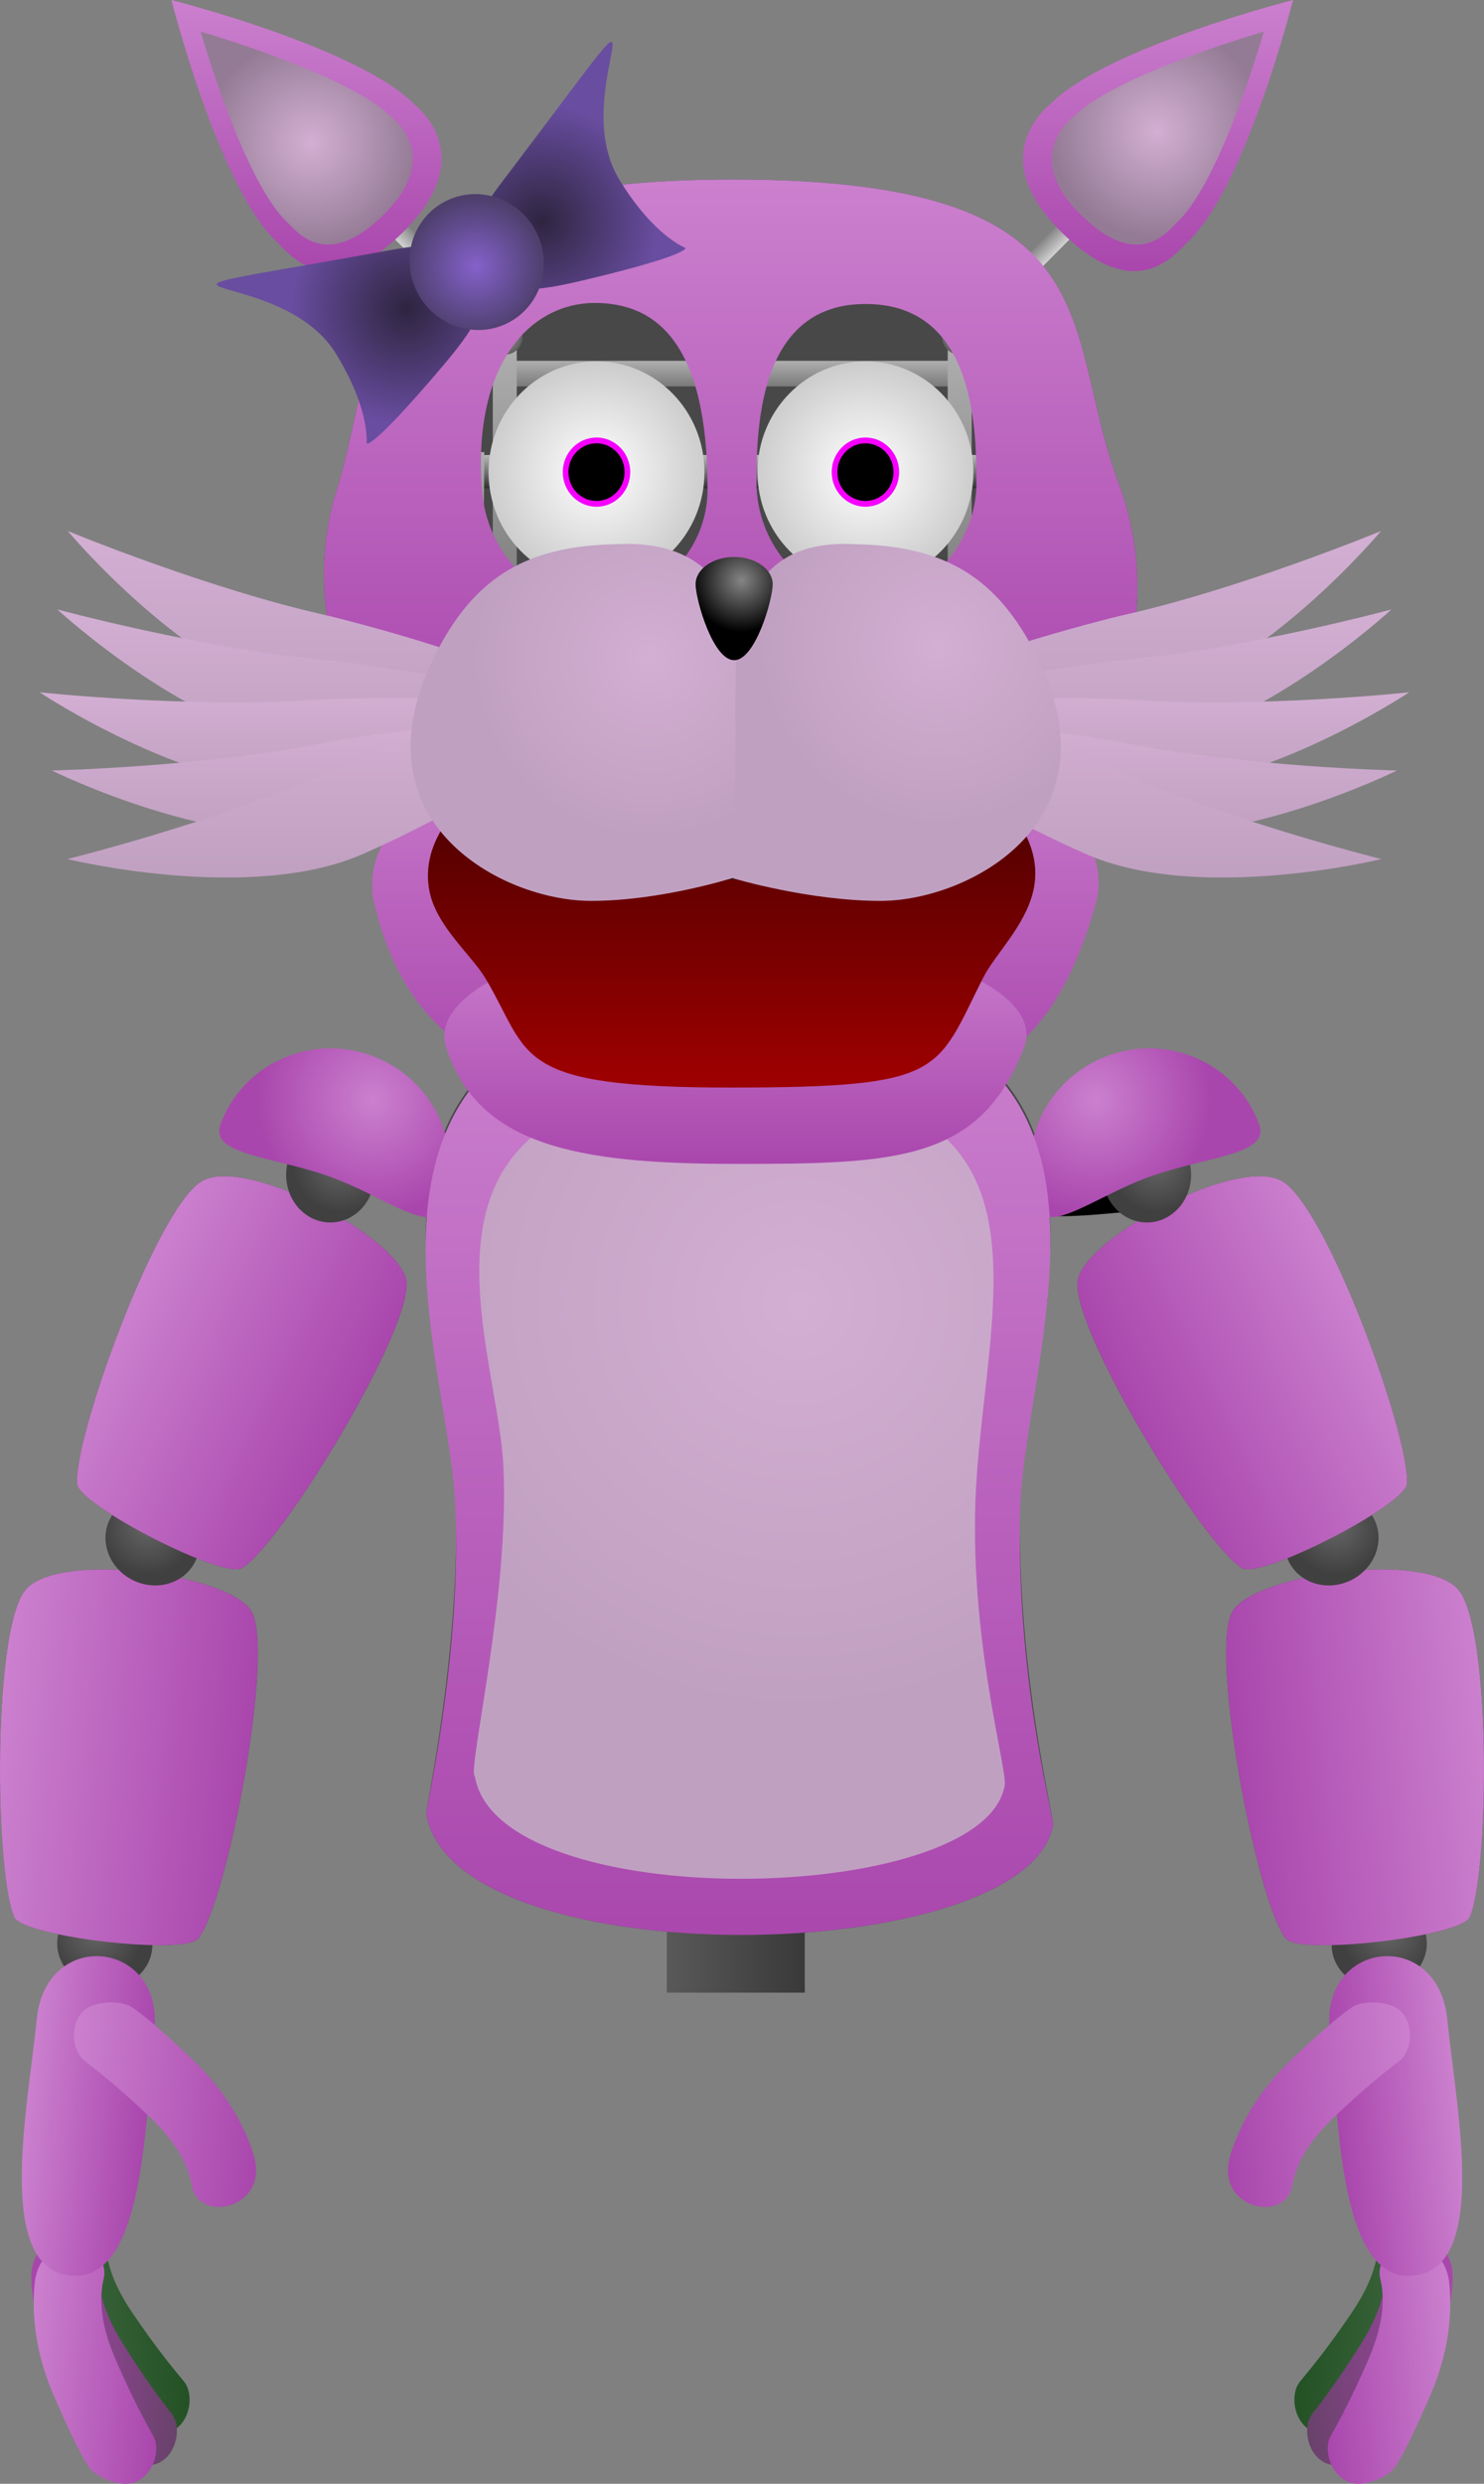 <svg version="1.1" xmlns="http://www.w3.org/2000/svg" xmlns:xlink="http://www.w3.org/1999/xlink" width="351.587" height="588.088" viewBox="0,0,351.587,588.088"><rect x="0" y="0" width="351.587" height="588.088" fill="#808080" stroke="none"/><defs><linearGradient x1="308.379" y1="350.642" x2="290.91" y2="352.419" gradientUnits="userSpaceOnUse" id="color-1"><stop offset="0" stop-color="#0f0f0f"/><stop offset="1" stop-color="#737373"/></linearGradient><linearGradient x1="288.474" y1="352.902" x2="271.111" y2="354.668" gradientUnits="userSpaceOnUse" id="color-2"><stop offset="0" stop-color="#0f0f0f"/><stop offset="1" stop-color="#737373"/></linearGradient><linearGradient x1="314.55" y1="405.974" x2="297.187" y2="407.74" gradientUnits="userSpaceOnUse" id="color-3"><stop offset="0" stop-color="#0f0f0f"/><stop offset="1" stop-color="#737373"/></linearGradient><linearGradient x1="294.735" y1="408.082" x2="277.266" y2="409.859" gradientUnits="userSpaceOnUse" id="color-4"><stop offset="0" stop-color="#0f0f0f"/><stop offset="1" stop-color="#737373"/></linearGradient><linearGradient x1="278.136" y1="381.374" x2="270.382" y2="382.162" gradientUnits="userSpaceOnUse" id="color-5"><stop offset="0" stop-color="#595959"/><stop offset="1" stop-color="#afafaf"/></linearGradient><linearGradient x1="314.679" y1="377.819" x2="306.925" y2="378.607" gradientUnits="userSpaceOnUse" id="color-6"><stop offset="0" stop-color="#afafaf"/><stop offset="1" stop-color="#595959"/></linearGradient><linearGradient x1="298.266" y1="379.473" x2="287.365" y2="380.581" gradientUnits="userSpaceOnUse" id="color-7"><stop offset="0" stop-color="#afafaf"/><stop offset="1" stop-color="#595959"/></linearGradient><radialGradient cx="299.817" cy="426.422" r="11.284" gradientUnits="userSpaceOnUse" id="color-8"><stop offset="0" stop-color="#656565"/><stop offset="1" stop-color="#404040"/></radialGradient><linearGradient x1="323.14" y1="381.694" x2="263.687" y2="387.739" gradientUnits="userSpaceOnUse" id="color-9"><stop offset="0" stop-color="#cb80ce"/><stop offset="1" stop-color="#a946ad"/></linearGradient><linearGradient x1="-14.998" y1="350.642" x2="2.471" y2="352.419" gradientUnits="userSpaceOnUse" id="color-10"><stop offset="0" stop-color="#0f0f0f"/><stop offset="1" stop-color="#737373"/></linearGradient><linearGradient x1="4.907" y1="352.902" x2="22.27" y2="354.668" gradientUnits="userSpaceOnUse" id="color-11"><stop offset="0" stop-color="#0f0f0f"/><stop offset="1" stop-color="#737373"/></linearGradient><linearGradient x1="-21.168" y1="405.974" x2="-3.806" y2="407.74" gradientUnits="userSpaceOnUse" id="color-12"><stop offset="0" stop-color="#0f0f0f"/><stop offset="1" stop-color="#737373"/></linearGradient><linearGradient x1="-1.354" y1="408.082" x2="16.115" y2="409.859" gradientUnits="userSpaceOnUse" id="color-13"><stop offset="0" stop-color="#0f0f0f"/><stop offset="1" stop-color="#737373"/></linearGradient><linearGradient x1="15.245" y1="381.374" x2="22.999" y2="382.162" gradientUnits="userSpaceOnUse" id="color-14"><stop offset="0" stop-color="#595959"/><stop offset="1" stop-color="#afafaf"/></linearGradient><linearGradient x1="-21.298" y1="377.819" x2="-13.544" y2="378.607" gradientUnits="userSpaceOnUse" id="color-15"><stop offset="0" stop-color="#afafaf"/><stop offset="1" stop-color="#595959"/></linearGradient><linearGradient x1="-4.885" y1="379.473" x2="6.016" y2="380.581" gradientUnits="userSpaceOnUse" id="color-16"><stop offset="0" stop-color="#afafaf"/><stop offset="1" stop-color="#595959"/></linearGradient><radialGradient cx="-6.436" cy="426.422" r="11.284" gradientUnits="userSpaceOnUse" id="color-17"><stop offset="0" stop-color="#656565"/><stop offset="1" stop-color="#404040"/></radialGradient><linearGradient x1="-29.759" y1="381.694" x2="29.695" y2="387.739" gradientUnits="userSpaceOnUse" id="color-18"><stop offset="0" stop-color="#cb80ce"/><stop offset="1" stop-color="#a946ad"/></linearGradient><linearGradient x1="268.944" y1="256.326" x2="253.202" y2="264.107" gradientUnits="userSpaceOnUse" id="color-19"><stop offset="0" stop-color="#0f0f0f"/><stop offset="1" stop-color="#737373"/></linearGradient><linearGradient x1="251.09" y1="265.413" x2="235.445" y2="273.146" gradientUnits="userSpaceOnUse" id="color-20"><stop offset="0" stop-color="#0f0f0f"/><stop offset="1" stop-color="#737373"/></linearGradient><linearGradient x1="294.097" y1="305.995" x2="278.451" y2="313.728" gradientUnits="userSpaceOnUse" id="color-21"><stop offset="0" stop-color="#0f0f0f"/><stop offset="1" stop-color="#737373"/></linearGradient><linearGradient x1="276.275" y1="314.907" x2="260.534" y2="322.688" gradientUnits="userSpaceOnUse" id="color-22"><stop offset="0" stop-color="#0f0f0f"/><stop offset="1" stop-color="#737373"/></linearGradient><linearGradient x1="251.376" y1="295.702" x2="244.388" y2="299.155" gradientUnits="userSpaceOnUse" id="color-23"><stop offset="0" stop-color="#595959"/><stop offset="1" stop-color="#afafaf"/></linearGradient><linearGradient x1="284.36" y1="279.577" x2="277.373" y2="283.03" gradientUnits="userSpaceOnUse" id="color-24"><stop offset="0" stop-color="#afafaf"/><stop offset="1" stop-color="#595959"/></linearGradient><linearGradient x1="269.565" y1="286.873" x2="259.743" y2="291.728" gradientUnits="userSpaceOnUse" id="color-25"><stop offset="0" stop-color="#afafaf"/><stop offset="1" stop-color="#595959"/></linearGradient><radialGradient cx="287.456" cy="330.307" r="11.284" gradientUnits="userSpaceOnUse" id="color-26"><stop offset="0" stop-color="#656565"/><stop offset="1" stop-color="#404040"/></radialGradient><linearGradient x1="293.642" y1="280.244" x2="240.069" y2="306.723" gradientUnits="userSpaceOnUse" id="color-27"><stop offset="0" stop-color="#cb80ce"/><stop offset="1" stop-color="#a946ad"/></linearGradient><linearGradient x1="24.437" y1="256.326" x2="40.179" y2="264.107" gradientUnits="userSpaceOnUse" id="color-28"><stop offset="0" stop-color="#0f0f0f"/><stop offset="1" stop-color="#737373"/></linearGradient><linearGradient x1="42.291" y1="265.413" x2="57.937" y2="273.146" gradientUnits="userSpaceOnUse" id="color-29"><stop offset="0" stop-color="#0f0f0f"/><stop offset="1" stop-color="#737373"/></linearGradient><linearGradient x1="-0.716" y1="305.995" x2="14.93" y2="313.728" gradientUnits="userSpaceOnUse" id="color-30"><stop offset="0" stop-color="#0f0f0f"/><stop offset="1" stop-color="#737373"/></linearGradient><linearGradient x1="17.106" y1="314.907" x2="32.847" y2="322.688" gradientUnits="userSpaceOnUse" id="color-31"><stop offset="0" stop-color="#0f0f0f"/><stop offset="1" stop-color="#737373"/></linearGradient><linearGradient x1="42.006" y1="295.702" x2="48.993" y2="299.155" gradientUnits="userSpaceOnUse" id="color-32"><stop offset="0" stop-color="#595959"/><stop offset="1" stop-color="#afafaf"/></linearGradient><linearGradient x1="9.021" y1="279.577" x2="16.008" y2="283.03" gradientUnits="userSpaceOnUse" id="color-33"><stop offset="0" stop-color="#afafaf"/><stop offset="1" stop-color="#595959"/></linearGradient><linearGradient x1="23.816" y1="286.873" x2="33.638" y2="291.728" gradientUnits="userSpaceOnUse" id="color-34"><stop offset="0" stop-color="#afafaf"/><stop offset="1" stop-color="#595959"/></linearGradient><radialGradient cx="5.925" cy="330.307" r="11.284" gradientUnits="userSpaceOnUse" id="color-35"><stop offset="0" stop-color="#656565"/><stop offset="1" stop-color="#404040"/></radialGradient><linearGradient x1="-0.261" y1="280.244" x2="53.312" y2="306.723" gradientUnits="userSpaceOnUse" id="color-36"><stop offset="0" stop-color="#cb80ce"/><stop offset="1" stop-color="#a946ad"/></linearGradient><linearGradient x1="311.775" y1="519.891" x2="279.246" y2="517.082" gradientUnits="userSpaceOnUse" id="color-37"><stop offset="0" stop-color="#446b45"/><stop offset="1" stop-color="#235124"/></linearGradient><linearGradient x1="316.718" y1="523.563" x2="278.808" y2="527.418" gradientUnits="userSpaceOnUse" id="color-38"><stop offset="0" stop-color="#a946ad"/><stop offset="1" stop-color="#68426a"/></linearGradient><linearGradient x1="316.041" y1="526.992" x2="283.559" y2="530.295" gradientUnits="userSpaceOnUse" id="color-39"><stop offset="0" stop-color="#cb80ce"/><stop offset="1" stop-color="#a946ad"/></linearGradient><linearGradient x1="316.319" y1="468.356" x2="287.781" y2="471.258" gradientUnits="userSpaceOnUse" id="color-40"><stop offset="0" stop-color="#cb80ce"/><stop offset="1" stop-color="#a946ad"/></linearGradient><linearGradient x1="306.451" y1="464.772" x2="260.421" y2="469.452" gradientUnits="userSpaceOnUse" id="color-41"><stop offset="0" stop-color="#cb80ce"/><stop offset="1" stop-color="#a946ad"/></linearGradient><linearGradient x1="-18.394" y1="519.891" x2="14.135" y2="517.082" gradientUnits="userSpaceOnUse" id="color-42"><stop offset="0" stop-color="#446b45"/><stop offset="1" stop-color="#235124"/></linearGradient><linearGradient x1="-23.337" y1="523.563" x2="14.573" y2="527.418" gradientUnits="userSpaceOnUse" id="color-43"><stop offset="0" stop-color="#a946ad"/><stop offset="1" stop-color="#68426a"/></linearGradient><linearGradient x1="-22.66" y1="526.992" x2="9.822" y2="530.295" gradientUnits="userSpaceOnUse" id="color-44"><stop offset="0" stop-color="#cb80ce"/><stop offset="1" stop-color="#a946ad"/></linearGradient><linearGradient x1="-22.938" y1="468.356" x2="5.6" y2="471.258" gradientUnits="userSpaceOnUse" id="color-45"><stop offset="0" stop-color="#cb80ce"/><stop offset="1" stop-color="#a946ad"/></linearGradient><linearGradient x1="-13.07" y1="464.772" x2="32.96" y2="469.452" gradientUnits="userSpaceOnUse" id="color-46"><stop offset="0" stop-color="#cb80ce"/><stop offset="1" stop-color="#a946ad"/></linearGradient><linearGradient x1="138.021" y1="182.272" x2="149.883" y2="182.272" gradientUnits="userSpaceOnUse" id="color-47"><stop offset="0" stop-color="#afafaf"/><stop offset="1" stop-color="#595959"/></linearGradient><linearGradient x1="146.962" y1="263.063" x2="146.962" y2="276.863" gradientUnits="userSpaceOnUse" id="color-48"><stop offset="0" stop-color="#afafaf"/><stop offset="1" stop-color="#595959"/></linearGradient><linearGradient x1="85.663" y1="258.206" x2="85.663" y2="281.781" gradientUnits="userSpaceOnUse" id="color-49"><stop offset="0" stop-color="#7c7c7c"/><stop offset="1" stop-color="#111111"/></linearGradient><linearGradient x1="107.853" y1="259.106" x2="107.853" y2="282.681" gradientUnits="userSpaceOnUse" id="color-50"><stop offset="0" stop-color="#7c7c7c"/><stop offset="1" stop-color="#111111"/></linearGradient><linearGradient x1="185.33" y1="258.458" x2="185.33" y2="282.034" gradientUnits="userSpaceOnUse" id="color-51"><stop offset="0" stop-color="#7c7c7c"/><stop offset="1" stop-color="#111111"/></linearGradient><linearGradient x1="207.52" y1="259.358" x2="207.52" y2="282.933" gradientUnits="userSpaceOnUse" id="color-52"><stop offset="0" stop-color="#7c7c7c"/><stop offset="1" stop-color="#111111"/></linearGradient><linearGradient x1="146.962" y1="299.333" x2="146.962" y2="313.133" gradientUnits="userSpaceOnUse" id="color-53"><stop offset="0" stop-color="#afafaf"/><stop offset="1" stop-color="#595959"/></linearGradient><linearGradient x1="91.144" y1="294.477" x2="91.144" y2="318.052" gradientUnits="userSpaceOnUse" id="color-54"><stop offset="0" stop-color="#7c7c7c"/><stop offset="1" stop-color="#111111"/></linearGradient><linearGradient x1="111.35" y1="295.377" x2="111.35" y2="318.952" gradientUnits="userSpaceOnUse" id="color-55"><stop offset="0" stop-color="#7c7c7c"/><stop offset="1" stop-color="#111111"/></linearGradient><linearGradient x1="181.9" y1="294.729" x2="181.9" y2="318.304" gradientUnits="userSpaceOnUse" id="color-56"><stop offset="0" stop-color="#7c7c7c"/><stop offset="1" stop-color="#111111"/></linearGradient><linearGradient x1="202.106" y1="295.629" x2="202.106" y2="319.204" gradientUnits="userSpaceOnUse" id="color-57"><stop offset="0" stop-color="#7c7c7c"/><stop offset="1" stop-color="#111111"/></linearGradient><linearGradient x1="146.962" y1="335.604" x2="146.962" y2="349.404" gradientUnits="userSpaceOnUse" id="color-58"><stop offset="0" stop-color="#afafaf"/><stop offset="1" stop-color="#595959"/></linearGradient><linearGradient x1="97.995" y1="330.748" x2="97.995" y2="354.323" gradientUnits="userSpaceOnUse" id="color-59"><stop offset="0" stop-color="#7c7c7c"/><stop offset="1" stop-color="#111111"/></linearGradient><linearGradient x1="115.721" y1="331.647" x2="115.721" y2="355.222" gradientUnits="userSpaceOnUse" id="color-60"><stop offset="0" stop-color="#7c7c7c"/><stop offset="1" stop-color="#111111"/></linearGradient><linearGradient x1="177.611" y1="331" x2="177.611" y2="354.575" gradientUnits="userSpaceOnUse" id="color-61"><stop offset="0" stop-color="#7c7c7c"/><stop offset="1" stop-color="#111111"/></linearGradient><linearGradient x1="195.337" y1="331.899" x2="195.337" y2="355.475" gradientUnits="userSpaceOnUse" id="color-62"><stop offset="0" stop-color="#7c7c7c"/><stop offset="1" stop-color="#111111"/></linearGradient><linearGradient x1="129.447" y1="320.239" x2="160.934" y2="320.239" gradientUnits="userSpaceOnUse" id="color-63"><stop offset="0" stop-color="#afafaf"/><stop offset="1" stop-color="#595959"/></linearGradient><linearGradient x1="145.888" y1="243.744" x2="145.888" y2="250.998" gradientUnits="userSpaceOnUse" id="color-64"><stop offset="0" stop-color="#afafaf"/><stop offset="1" stop-color="#595959"/></linearGradient><radialGradient cx="245.028" cy="244.55" r="11.284" gradientUnits="userSpaceOnUse" id="color-65"><stop offset="0" stop-color="#656565"/><stop offset="1" stop-color="#404040"/></radialGradient><linearGradient x1="144.976" y1="238.999" x2="144.976" y2="256.732" gradientUnits="userSpaceOnUse" id="color-66"><stop offset="0" stop-color="#595959"/><stop offset="1" stop-color="#393939"/></linearGradient><radialGradient cx="51.584" cy="244.55" r="11.284" gradientUnits="userSpaceOnUse" id="color-67"><stop offset="0" stop-color="#656565"/><stop offset="1" stop-color="#404040"/></radialGradient><linearGradient x1="128.874" y1="414.327" x2="161.563" y2="414.327" gradientUnits="userSpaceOnUse" id="color-68"><stop offset="0" stop-color="#595959"/><stop offset="1" stop-color="#393939"/></linearGradient><linearGradient x1="126.396" y1="403.18" x2="164.04" y2="403.18" gradientUnits="userSpaceOnUse" id="color-69"><stop offset="0" stop-color="#393939"/><stop offset="1" stop-color="#151515"/></linearGradient><linearGradient x1="126.396" y1="416.185" x2="164.04" y2="416.185" gradientUnits="userSpaceOnUse" id="color-70"><stop offset="0" stop-color="#393939"/><stop offset="1" stop-color="#151515"/></linearGradient><radialGradient cx="59.258" cy="229.225" r="27.339" gradientUnits="userSpaceOnUse" id="color-71"><stop offset="0" stop-color="#cb80ce"/><stop offset="1" stop-color="#a946ad"/></radialGradient><radialGradient cx="230.352" cy="229.225" r="27.339" gradientUnits="userSpaceOnUse" id="color-72"><stop offset="0" stop-color="#cb80ce"/><stop offset="1" stop-color="#a946ad"/></radialGradient><linearGradient x1="146.277" y1="203.793" x2="146.277" y2="432.632" gradientUnits="userSpaceOnUse" id="color-73"><stop offset="0" stop-color="#cb80ce"/><stop offset="1" stop-color="#a946ad"/></linearGradient><radialGradient cx="159.889" cy="277.253" r="96.696" gradientUnits="userSpaceOnUse" id="color-74"><stop offset="0" stop-color="#d3afd3"/><stop offset="1" stop-color="#c0a0c1"/></radialGradient><linearGradient x1="145.126" y1="136.348" x2="145.126" y2="229.407" gradientUnits="userSpaceOnUse" id="color-75"><stop offset="0" stop-color="#cb80ce"/><stop offset="1" stop-color="#a946ad"/></linearGradient><linearGradient x1="145.126" y1="189.28" x2="145.126" y2="244.378" gradientUnits="userSpaceOnUse" id="color-76"><stop offset="0" stop-color="#cb80ce"/><stop offset="1" stop-color="#a946ad"/></linearGradient><linearGradient x1="144.767" y1="136.59" x2="144.767" y2="223.1" gradientUnits="userSpaceOnUse" id="color-77"><stop offset="0" stop-color="#330000"/><stop offset="1" stop-color="#9c0000"/></linearGradient><linearGradient x1="144.469" y1="155.175" x2="144.469" y2="157.566" gradientUnits="userSpaceOnUse" id="color-78"><stop offset="0" stop-color="#898989"/><stop offset="1" stop-color="#2e2e2e"/></linearGradient><linearGradient x1="144.42" y1="163.169" x2="144.42" y2="179.716" gradientUnits="userSpaceOnUse" id="color-79"><stop offset="0" stop-color="#8a8a8a"/><stop offset="1" stop-color="#0f0f0f"/></linearGradient><linearGradient x1="144.42" y1="161.653" x2="144.42" y2="178.201" gradientUnits="userSpaceOnUse" id="color-80"><stop offset="0" stop-color="#898989"/><stop offset="1" stop-color="#2e2e2e"/></linearGradient><linearGradient x1="144.469" y1="54.242" x2="144.469" y2="60.294" gradientUnits="userSpaceOnUse" id="color-81"><stop offset="0" stop-color="#afafaf"/><stop offset="1" stop-color="#7a7a7a"/></linearGradient><linearGradient x1="90.49" y1="49.14" x2="90.49" y2="115.952" gradientUnits="userSpaceOnUse" id="color-82"><stop offset="0" stop-color="#afafaf"/><stop offset="1" stop-color="#7a7a7a"/></linearGradient><linearGradient x1="198.271" y1="49.14" x2="198.271" y2="115.952" gradientUnits="userSpaceOnUse" id="color-83"><stop offset="0" stop-color="#afafaf"/><stop offset="1" stop-color="#7a7a7a"/></linearGradient><linearGradient x1="144.694" y1="91.534" x2="144.694" y2="143.579" gradientUnits="userSpaceOnUse" id="color-84"><stop offset="0" stop-color="#424242"/><stop offset="1" stop-color="#000000"/></linearGradient><linearGradient x1="144.066" y1="76.538" x2="144.066" y2="84.408" gradientUnits="userSpaceOnUse" id="color-85"><stop offset="0" stop-color="#b8b8b8"/><stop offset="1" stop-color="#313131"/></linearGradient><radialGradient cx="112.22" cy="80.59" r="26.228" gradientUnits="userSpaceOnUse" id="color-86"><stop offset="0" stop-color="#ffffff"/><stop offset="1" stop-color="#cccccc"/></radialGradient><radialGradient cx="175.934" cy="80.59" r="26.228" gradientUnits="userSpaceOnUse" id="color-87"><stop offset="0" stop-color="#ffffff"/><stop offset="1" stop-color="#cccccc"/></radialGradient><linearGradient x1="144.189" y1="51.147" x2="143.837" y2="119.302" gradientUnits="userSpaceOnUse" id="color-88"><stop offset="0" stop-color="#9d9d9d"/><stop offset="1" stop-color="#6e6e6e"/></linearGradient><linearGradient x1="158.263" y1="116.96" x2="158.263" y2="159.056" gradientUnits="userSpaceOnUse" id="color-89"><stop offset="0" stop-color="#afafaf"/><stop offset="1" stop-color="#595959"/></linearGradient><linearGradient x1="130.809" y1="116.96" x2="130.809" y2="159.056" gradientUnits="userSpaceOnUse" id="color-90"><stop offset="0" stop-color="#afafaf"/><stop offset="1" stop-color="#595959"/></linearGradient><linearGradient x1="209.558" y1="76.601" x2="209.084" y2="121.646" gradientUnits="userSpaceOnUse" id="color-91"><stop offset="0" stop-color="#afafaf"/><stop offset="1" stop-color="#595959"/></linearGradient><linearGradient x1="69.635" y1="30.71" x2="72.782" y2="27.591" gradientUnits="userSpaceOnUse" id="color-92"><stop offset="0" stop-color="#d3d3d3"/><stop offset="1" stop-color="#868686"/></linearGradient><linearGradient x1="43.51" y1="-31.195" x2="43.51" y2="33.008" gradientUnits="userSpaceOnUse" id="color-93"><stop offset="0" stop-color="#cb80ce"/><stop offset="1" stop-color="#a946ad"/></linearGradient><radialGradient cx="44.555" cy="2.583" r="25.206" gradientUnits="userSpaceOnUse" id="color-94"><stop offset="0" stop-color="#d3afd3"/><stop offset="1" stop-color="#947b95"/></radialGradient><radialGradient cx="90.49" cy="48.572" r="4.204" gradientUnits="userSpaceOnUse" id="color-95"><stop offset="0" stop-color="#a9a9a9"/><stop offset="1" stop-color="#5d5d5d"/></radialGradient><linearGradient x1="219.126" y1="30.71" x2="215.979" y2="27.591" gradientUnits="userSpaceOnUse" id="color-96"><stop offset="0" stop-color="#d3d3d3"/><stop offset="1" stop-color="#868686"/></linearGradient><linearGradient x1="245.251" y1="-31.195" x2="245.251" y2="33.008" gradientUnits="userSpaceOnUse" id="color-97"><stop offset="0" stop-color="#cb80ce"/><stop offset="1" stop-color="#a946ad"/></linearGradient><radialGradient cx="245.056" cy="-0.091" r="25.206" gradientUnits="userSpaceOnUse" id="color-98"><stop offset="0" stop-color="#d3afd3"/><stop offset="1" stop-color="#947b95"/></radialGradient><radialGradient cx="198.271" cy="48.572" r="4.204" gradientUnits="userSpaceOnUse" id="color-99"><stop offset="0" stop-color="#a9a9a9"/><stop offset="1" stop-color="#5d5d5d"/></radialGradient><linearGradient x1="144.016" y1="11.307" x2="144.016" y2="148.573" gradientUnits="userSpaceOnUse" id="color-100"><stop offset="0" stop-color="#cb80ce"/><stop offset="1" stop-color="#a946ad"/></linearGradient><linearGradient x1="42.752" y1="94.527" x2="42.752" y2="140.212" gradientUnits="userSpaceOnUse" id="color-101"><stop offset="0" stop-color="#d3afd3"/><stop offset="1" stop-color="#c0a0c1"/></linearGradient><linearGradient x1="42.386" y1="113.1" x2="42.386" y2="147.103" gradientUnits="userSpaceOnUse" id="color-102"><stop offset="0" stop-color="#d3afd3"/><stop offset="1" stop-color="#c0a0c1"/></linearGradient><linearGradient x1="39.494" y1="132.726" x2="39.494" y2="155.609" gradientUnits="userSpaceOnUse" id="color-103"><stop offset="0" stop-color="#d3afd3"/><stop offset="1" stop-color="#c0a0c1"/></linearGradient><linearGradient x1="42.376" y1="139.983" x2="42.376" y2="166.355" gradientUnits="userSpaceOnUse" id="color-104"><stop offset="0" stop-color="#d3afd3"/><stop offset="1" stop-color="#c0a0c1"/></linearGradient><linearGradient x1="43.865" y1="136.881" x2="43.865" y2="176.581" gradientUnits="userSpaceOnUse" id="color-105"><stop offset="0" stop-color="#d3afd3"/><stop offset="1" stop-color="#c0a0c1"/></linearGradient><linearGradient x1="242.287" y1="94.527" x2="242.287" y2="140.212" gradientUnits="userSpaceOnUse" id="color-106"><stop offset="0" stop-color="#d3afd3"/><stop offset="1" stop-color="#c0a0c1"/></linearGradient><linearGradient x1="242.653" y1="113.1" x2="242.653" y2="147.103" gradientUnits="userSpaceOnUse" id="color-107"><stop offset="0" stop-color="#d3afd3"/><stop offset="1" stop-color="#c0a0c1"/></linearGradient><linearGradient x1="245.545" y1="132.726" x2="245.545" y2="155.609" gradientUnits="userSpaceOnUse" id="color-108"><stop offset="0" stop-color="#d3afd3"/><stop offset="1" stop-color="#c0a0c1"/></linearGradient><linearGradient x1="242.663" y1="139.983" x2="242.663" y2="166.355" gradientUnits="userSpaceOnUse" id="color-109"><stop offset="0" stop-color="#d3afd3"/><stop offset="1" stop-color="#c0a0c1"/></linearGradient><linearGradient x1="241.174" y1="136.881" x2="241.174" y2="176.581" gradientUnits="userSpaceOnUse" id="color-110"><stop offset="0" stop-color="#d3afd3"/><stop offset="1" stop-color="#c0a0c1"/></linearGradient><radialGradient cx="125.004" cy="124.74" r="42.259" gradientUnits="userSpaceOnUse" id="color-111"><stop offset="0" stop-color="#d3afd3"/><stop offset="1" stop-color="#c0a0c1"/></radialGradient><radialGradient cx="193.174" cy="121.621" r="42.259" gradientUnits="userSpaceOnUse" id="color-112"><stop offset="0" stop-color="#d3afd3"/><stop offset="1" stop-color="#c0a0c1"/></radialGradient><radialGradient cx="146.578" cy="106.241" r="12.219" gradientUnits="userSpaceOnUse" id="color-113"><stop offset="0" stop-color="#858585"/><stop offset="1" stop-color="#000000"/></radialGradient><radialGradient cx="67.314" cy="41.871" r="27.449" gradientUnits="userSpaceOnUse" id="color-114"><stop offset="0" stop-color="#2e2540"/><stop offset="1" stop-color="#694da0"/></radialGradient><radialGradient cx="99.291" cy="21.154" r="27.449" gradientUnits="userSpaceOnUse" id="color-115"><stop offset="0" stop-color="#2e2540"/><stop offset="1" stop-color="#694da0"/></radialGradient><radialGradient cx="83.551" cy="31.918" r="16.193" gradientUnits="userSpaceOnUse" id="color-116"><stop offset="0" stop-color="#8461ca"/><stop offset="1" stop-color="#4e3f6d"/></radialGradient></defs><g transform="translate(29.103,31.195)"><g data-paper-data="{&quot;isPaintingLayer&quot;:true}" fill-rule="nonzero" stroke-linecap="butt" stroke-linejoin="miter" stroke-miterlimit="10" stroke-dasharray="" stroke-dashoffset="0" style="mix-blend-mode: normal"><path d="M220.362,401.068c-6.647,33.871 -141.963,36.064 -148.492,-2.839c-0.586,1.076 8.742,-40.628 6.823,-76.852c-1.919,-36.223 -35.208,-115.141 62.796,-116.67c110.597,-3.229 71.855,79.099 71.055,119.462c-0.832,41.934 8.729,77.268 7.819,76.898z" data-paper-data="{&quot;index&quot;:null}" fill="#484848" stroke="#000000" stroke-width="0"/><g data-paper-data="{&quot;index&quot;:null}" stroke="none"><path d="M316.326,345.105c8.02,9.042 7.389,67.619 2.763,77.653c-2.112,4.581 -40.399,9.116 -43.604,5.008c-6.972,-8.934 -18.371,-69.025 -12.412,-77.724c5.959,-8.699 45.232,-13.98 53.253,-4.938z" fill="#484848" stroke-width="0"/><g><g><path d="M292.131,337.899c2.587,0.742 1.845,3.328 1.845,3.328l-0.638,1.949c-0.14,3.436 -0.345,6.768 -0.563,10.117c2.528,1.904 5.549,3.754 7.506,6.606c2.678,3.904 2.149,11.906 1.853,16.347c-0.705,2.24 -1.53,4.094 -2.553,5.763c4.004,7.12 7.337,14.71 5.464,23.091c-0.743,3.321 -2.344,5.789 -4.109,8.235c0.707,3.488 -0.153,7.519 -0.368,10.878c0,0 -0.172,2.686 -2.857,2.514c-2.686,-0.172 -2.514,-2.857 -2.514,-2.857c0.083,-1.3 0.418,-3.076 0.615,-4.871c-0.49,0.041 -1.057,-0.078 -1.685,-0.483c-2.261,-1.46 -0.801,-3.72 -0.801,-3.72c0.497,-0.761 1.022,-1.479 1.551,-2.179c-3.873,-5.983 -13.004,-10.141 -11.721,-18.778c0.821,-5.525 5.915,-8.58 9.771,-12.522c-1.019,-1.701 -2.013,-3.375 -2.883,-5.028c-2.714,-5.162 -2.434,-11.833 -3,-17.537c0.046,-0.725 0.093,-1.445 0.139,-2.163c-0.759,-0.557 -1.454,-1.158 -2.041,-1.842c-3.427,-3.995 -2.725,-10.389 -0.763,-14.678l0.61,-2.795c0,0 0.588,-2.626 3.214,-2.038c1.911,0.428 2.12,1.935 2.092,2.724c0.47,-0.209 1.073,-0.28 1.837,-0.061zM299.784,403.963c1.407,-6.262 -0.84,-12.005 -3.813,-17.427c-0.648,0.658 -1.349,1.319 -2.109,2c-1.864,1.67 -4.989,3.195 -5.372,6.002c-0.73,5.349 5.8,9.624 9.574,13.634c0.749,-1.257 1.362,-2.619 1.719,-4.209zM294.738,373.658c0.528,0.941 1.078,1.889 1.638,2.844c0.177,-0.399 0.333,-0.811 0.466,-1.239c0.169,-2.83 0.786,-10.099 -1.073,-12.43c-0.895,-1.121 -2.022,-2.026 -3.232,-2.842c0.303,4.431 0.109,9.938 2.201,13.666z" fill="#000000" stroke-width="0.5"/><path d="M290.586,349.239l1.077,-2.567l17.039,7.149l-1.077,2.567z" fill="url(#color-1)" stroke-width="0"/><path d="M273.058,360.261l-1.609,-2.271l15.078,-10.681l1.609,2.271z" data-paper-data="{&quot;index&quot;:null}" fill="url(#color-2)" stroke-width="0"/><path d="M312.603,400.381l1.609,2.271l-15.078,10.681l-1.609,-2.271z" data-paper-data="{&quot;index&quot;:null}" fill="url(#color-3)" stroke-width="0"/><path d="M295.059,411.261l-1.077,2.567l-17.039,-7.149l1.077,-2.567z" data-paper-data="{&quot;index&quot;:null}" fill="url(#color-4)" stroke-width="0"/><path d="M274.043,413.117l-6.807,-61.901l7.241,-0.796l6.807,61.901z" fill="url(#color-5)" stroke-width="0"/><path d="M310.585,409.561l-6.807,-61.901l7.241,-0.796l6.807,61.901z" fill="url(#color-6)" stroke-width="0"/><path d="M292.511,424.097l-9.57,-87.02l10.179,-1.119l9.57,87.02z" fill="url(#color-7)" stroke-width="0"/></g><path d="M308.882,427.931c0.585,5.757 -3.966,10.936 -10.166,11.566c-6.2,0.63 -11.701,-3.526 -12.286,-9.283c-0.585,-5.757 3.966,-10.936 10.166,-11.566c6.2,-0.63 11.701,3.526 12.286,9.283z" fill="url(#color-8)" stroke-width="0"/></g><path d="M316.326,345.105c8.02,9.042 7.389,67.619 2.763,77.653c-2.112,4.581 -40.399,9.116 -43.604,5.008c-6.972,-8.934 -18.371,-69.025 -12.412,-77.724c5.959,-8.699 45.232,-13.98 53.253,-4.938z" fill="url(#color-9)" stroke-width="0"/></g><g data-paper-data="{&quot;index&quot;:null}" stroke="none"><path d="M30.308,350.042c5.96,8.699 -5.44,68.79 -12.412,77.724c-3.205,4.108 -41.493,-0.428 -43.604,-5.008c-4.626,-10.034 -5.257,-68.611 2.763,-77.653c8.02,-9.042 47.293,-3.761 53.253,4.938z" fill="#484848" stroke-width="0"/><g><g><path d="M1.25,337.899c0.764,-0.219 1.367,-0.148 1.837,0.061c-0.028,-0.789 0.181,-2.296 2.092,-2.724c2.626,-0.588 3.214,2.038 3.214,2.038l0.61,2.795c1.962,4.289 2.664,10.684 -0.763,14.678c-0.587,0.684 -1.282,1.285 -2.041,1.842c0.047,0.717 0.093,1.438 0.139,2.163c-0.566,5.704 -0.286,12.375 -3,17.537c-0.869,1.653 -1.864,3.327 -2.883,5.028c3.856,3.942 8.95,6.997 9.771,12.522c1.283,8.637 -7.848,12.795 -11.721,18.778c0.529,0.7 1.054,1.417 1.551,2.179c0,0 1.46,2.261 -0.801,3.72c-0.628,0.406 -1.195,0.524 -1.685,0.483c0.197,1.796 0.532,3.571 0.615,4.871c0,0 0.172,2.686 -2.514,2.857c-2.686,0.172 -2.857,-2.514 -2.857,-2.514c-0.215,-3.359 -1.075,-7.39 -0.368,-10.878c-1.765,-2.446 -3.367,-4.913 -4.109,-8.235c-1.874,-8.381 1.46,-15.971 5.464,-23.091c-1.023,-1.67 -1.848,-3.523 -2.553,-5.763c-0.296,-4.441 -0.825,-12.444 1.853,-16.347c1.956,-2.852 4.978,-4.702 7.506,-6.606c-0.219,-3.349 -0.424,-6.681 -0.563,-10.117l-0.638,-1.949c0,0 -0.742,-2.587 1.845,-3.328zM-6.403,403.963c0.358,1.591 0.97,2.952 1.719,4.209c3.774,-4.01 10.304,-8.285 9.574,-13.634c-0.383,-2.807 -3.508,-4.333 -5.372,-6.002c-0.76,-0.681 -1.46,-1.342 -2.109,-2c-2.973,5.421 -5.22,11.165 -3.813,17.427zM-1.357,373.658c2.092,-3.729 1.897,-9.235 2.201,-13.666c-1.209,0.816 -2.337,1.721 -3.232,2.842c-1.86,2.331 -1.243,9.6 -1.073,12.43c0.133,0.427 0.289,0.84 0.466,1.239c0.56,-0.955 1.11,-1.903 1.638,-2.844z" fill="#000000" stroke-width="0.5"/><path d="M-14.245,356.388l-1.077,-2.567l17.039,-7.149l1.077,2.567z" fill="url(#color-10)" stroke-width="0"/><path d="M5.245,349.58l1.609,-2.271l15.078,10.681l-1.609,2.271z" data-paper-data="{&quot;index&quot;:null}" fill="url(#color-11)" stroke-width="0"/><path d="M-4.143,411.062l-1.609,2.271l-15.078,-10.681l1.609,-2.271z" data-paper-data="{&quot;index&quot;:null}" fill="url(#color-12)" stroke-width="0"/><path d="M15.362,404.113l1.077,2.567l-17.039,7.149l-1.077,-2.567z" data-paper-data="{&quot;index&quot;:null}" fill="url(#color-13)" stroke-width="0"/><path d="M12.098,412.32l6.807,-61.901l7.241,0.796l-6.807,61.901z" fill="url(#color-14)" stroke-width="0"/><path d="M-24.445,408.765l6.807,-61.901l7.241,0.796l-6.807,61.901z" fill="url(#color-15)" stroke-width="0"/><path d="M-9.309,422.978l9.57,-87.02l10.179,1.119l-9.57,87.02z" fill="url(#color-16)" stroke-width="0"/></g><path d="M-3.214,418.648c6.2,0.63 10.752,5.809 10.166,11.566c-0.585,5.757 -6.086,9.913 -12.286,9.283c-6.2,-0.63 -10.752,-5.809 -10.166,-11.566c0.585,-5.757 6.086,-9.913 12.286,-9.283z" fill="url(#color-17)" stroke-width="0"/></g><path d="M30.308,350.042c5.96,8.699 -5.44,68.79 -12.412,77.724c-3.205,4.108 -41.493,-0.428 -43.604,-5.008c-4.626,-10.034 -5.257,-68.611 2.763,-77.653c8.02,-9.042 47.293,-3.761 53.253,4.938z" fill="url(#color-18)" stroke-width="0"/></g><g data-paper-data="{&quot;index&quot;:null}" stroke="none"><path d="M274.449,248.357c10.678,5.661 30.597,60.752 29.777,71.77c-0.374,5.03 -34.65,22.684 -39.091,19.958c-9.658,-5.928 -41.376,-58.224 -38.84,-68.458c2.537,-10.235 37.474,-28.932 48.153,-23.27z" fill="#484848" stroke-width="0"/><g><g><path d="M249.263,250.079c2.683,-0.211 2.894,2.472 2.894,2.472l0.085,2.049c1.072,3.267 2.047,6.46 3.014,9.673c3.034,0.899 6.512,1.574 9.343,3.56c3.875,2.719 6.182,10.4 7.459,14.664c0.124,2.345 0.001,4.37 -0.373,6.292c6.243,5.268 12.023,11.21 13.203,19.717c0.467,3.371 -0.169,6.243 -0.966,9.152c1.884,3.019 2.489,7.097 3.464,10.318c0,0 0.78,2.576 -1.796,3.355c-2.576,0.78 -3.355,-1.796 -3.355,-1.796c-0.378,-1.247 -0.685,-3.027 -1.13,-4.778c-0.445,0.21 -1.017,0.297 -1.748,0.137c-2.629,-0.576 -2.053,-3.205 -2.053,-3.205c0.199,-0.887 0.439,-1.743 0.69,-2.584c-5.723,-4.248 -15.732,-4.946 -17.554,-13.485c-1.166,-5.463 2.536,-10.108 4.768,-15.15c-1.55,-1.237 -3.068,-2.456 -4.461,-3.701c-4.35,-3.885 -6.423,-10.231 -8.951,-15.377c-0.211,-0.695 -0.419,-1.386 -0.627,-2.074c-0.906,-0.256 -1.767,-0.576 -2.556,-1.011c-4.608,-2.542 -6.19,-8.778 -5.854,-13.482l-0.407,-2.831c0,0 -0.368,-2.666 2.297,-3.034c1.94,-0.268 2.663,1.071 2.913,1.819c0.367,-0.361 0.907,-0.639 1.699,-0.701zM279.562,309.281c-0.874,-6.358 -4.991,-10.951 -9.673,-14.988c-0.377,0.844 -0.802,1.708 -1.275,2.611c-1.161,2.216 -3.554,4.739 -2.93,7.503c1.189,5.266 8.802,6.984 13.742,9.419c0.261,-1.44 0.359,-2.93 0.137,-4.545zM264.224,282.661c0.824,0.697 1.671,1.392 2.531,2.091c0.026,-0.436 0.028,-0.876 0.003,-1.323c-0.832,-2.71 -2.799,-9.735 -5.357,-11.267c-1.231,-0.737 -2.604,-1.19 -4.022,-1.531c1.836,4.044 3.582,9.27 6.846,12.03z" fill="#000000" stroke-width="0.5"/><path d="M251.786,261.242l0.11,-2.781l18.464,0.73l-0.11,2.781z" fill="url(#color-19)" stroke-width="0"/><path d="M239.226,277.703l-2.302,-1.564l10.384,-15.284l2.302,1.564z" data-paper-data="{&quot;index&quot;:null}" fill="url(#color-20)" stroke-width="0"/><path d="M290.315,301.438l2.302,1.564l-10.384,15.284l-2.302,-1.564z" data-paper-data="{&quot;index&quot;:null}" fill="url(#color-21)" stroke-width="0"/><path d="M277.691,317.772l-0.11,2.781l-18.464,-0.73l0.11,-2.781z" data-paper-data="{&quot;index&quot;:null}" fill="url(#color-22)" stroke-width="0"/><path d="M258.655,326.868l-28.05,-55.599l6.503,-3.281l28.05,55.599z" fill="url(#color-23)" stroke-width="0"/><path d="M291.64,310.743l-28.05,-55.599l6.503,-3.281l28.05,55.599z" fill="url(#color-24)" stroke-width="0"/><path d="M279.799,330.687l-39.432,-78.161l9.143,-4.612l39.432,78.161z" fill="url(#color-25)" stroke-width="0"/></g><path d="M296.476,328.547c2.564,5.188 0.114,11.632 -5.473,14.393c-5.587,2.761 -12.195,0.794 -14.759,-4.393c-2.564,-5.188 -0.114,-11.632 5.473,-14.393c5.587,-2.761 12.195,-0.794 14.759,4.393z" fill="url(#color-26)" stroke-width="0"/></g><path d="M274.449,248.357c10.678,5.661 30.597,60.752 29.777,71.77c-0.374,5.03 -34.65,22.684 -39.091,19.958c-9.658,-5.928 -41.376,-58.224 -38.84,-68.458c2.537,-10.235 37.474,-28.932 48.153,-23.27z" fill="url(#color-27)" stroke-width="0"/></g><g data-paper-data="{&quot;index&quot;:null}" stroke="none"><path d="M67.085,271.627c2.537,10.235 -29.181,62.531 -38.84,68.458c-4.441,2.725 -38.717,-14.929 -39.091,-19.958c-0.819,-11.019 19.099,-66.109 29.777,-71.77c10.678,-5.661 45.616,13.036 48.153,23.27z" fill="#484848" stroke-width="0"/><g><g><path d="M44.118,250.079c0.792,0.062 1.332,0.34 1.699,0.701c0.25,-0.749 0.973,-2.088 2.913,-1.819c2.666,0.368 2.297,3.034 2.297,3.034l-0.407,2.831c0.336,4.705 -1.245,10.94 -5.854,13.482c-0.789,0.435 -1.651,0.754 -2.556,1.011c-0.208,0.688 -0.416,1.379 -0.627,2.074c-2.527,5.145 -4.601,11.491 -8.951,15.377c-1.393,1.244 -2.911,2.464 -4.461,3.701c2.232,5.042 5.934,9.688 4.768,15.15c-1.822,8.539 -11.831,9.237 -17.554,13.485c0.251,0.841 0.491,1.697 0.69,2.584c0,0 0.576,2.629 -2.053,3.205c-0.73,0.16 -1.302,0.073 -1.748,-0.137c-0.444,1.751 -0.752,3.531 -1.13,4.778c0,0 -0.78,2.576 -3.355,1.796c-2.576,-0.78 -1.796,-3.355 -1.796,-3.355c0.975,-3.221 1.58,-7.299 3.464,-10.318c-0.797,-2.909 -1.433,-5.781 -0.966,-9.152c1.179,-8.507 6.959,-14.449 13.203,-19.717c-0.374,-1.922 -0.498,-3.947 -0.373,-6.292c1.277,-4.264 3.584,-11.945 7.459,-14.664c2.831,-1.986 6.309,-2.661 9.343,-3.56c0.968,-3.214 1.942,-6.407 3.014,-9.673l0.085,-2.049c0,0 0.211,-2.683 2.894,-2.472zM13.819,309.281c-0.222,1.615 -0.125,3.105 0.137,4.545c4.94,-2.435 12.553,-4.153 13.742,-9.419c0.624,-2.764 -1.769,-5.287 -2.93,-7.503c-0.473,-0.903 -0.898,-1.768 -1.275,-2.611c-4.683,4.037 -8.799,8.63 -9.673,14.988zM29.157,282.661c3.265,-2.76 5.011,-7.986 6.846,-12.03c-1.418,0.341 -2.791,0.794 -4.022,1.531c-2.558,1.532 -4.525,8.557 -5.357,11.267c-0.025,0.447 -0.023,0.888 0.003,1.323c0.859,-0.699 1.706,-1.394 2.531,-2.091z" fill="#000000" stroke-width="0.5"/><path d="M23.131,261.972l-0.11,-2.781l18.464,-0.73l0.11,2.781z" fill="url(#color-28)" stroke-width="0"/><path d="M43.77,262.419l2.302,-1.564l10.384,15.284l-2.302,1.564z" data-paper-data="{&quot;index&quot;:null}" fill="url(#color-29)" stroke-width="0"/><path d="M13.45,316.722l-2.302,1.564l-10.384,-15.284l2.302,-1.564z" data-paper-data="{&quot;index&quot;:null}" fill="url(#color-30)" stroke-width="0"/><path d="M34.153,317.042l0.11,2.781l-18.464,0.73l-0.11,-2.781z" data-paper-data="{&quot;index&quot;:null}" fill="url(#color-31)" stroke-width="0"/><path d="M28.223,323.587l28.05,-55.599l6.503,3.281l-28.05,55.599z" fill="url(#color-32)" stroke-width="0"/><path d="M-4.762,307.462l28.05,-55.599l6.503,3.281l-28.05,55.599z" fill="url(#color-33)" stroke-width="0"/><path d="M4.439,326.075l39.432,-78.161l9.143,4.612l-39.432,78.161z" fill="url(#color-34)" stroke-width="0"/></g><path d="M11.664,324.153c5.587,2.761 8.037,9.206 5.473,14.393c-2.564,5.188 -9.172,7.155 -14.759,4.393c-5.587,-2.761 -8.037,-9.206 -5.473,-14.393c2.564,-5.188 9.172,-7.155 14.759,-4.393z" fill="url(#color-35)" stroke-width="0"/></g><path d="M67.085,271.627c2.537,10.235 -29.181,62.531 -38.84,68.458c-4.441,2.725 -38.717,-14.929 -39.091,-19.958c-0.819,-11.019 19.099,-66.109 29.777,-71.77c10.678,-5.661 45.616,13.036 48.153,23.27z" fill="url(#color-36)" stroke-width="0"/></g><g data-paper-data="{&quot;index&quot;:null}" stroke="none" stroke-width="0"><path d="M313.304,502.168c-0.597,7.603 -3.378,16.479 -9.203,25.099c-5.172,7.654 -8.796,12.55 -11.584,15.441c-1.834,1.901 -7.963,3.359 -11.133,1.549c-4.087,-2.334 -4.894,-8.681 -2.439,-11.642c2.468,-2.976 6.497,-7.789 12.252,-16.306c5.229,-7.738 6.437,-13.55 6.247,-18.041c-0.387,-9.186 16.895,-9.282 15.859,3.901z" data-paper-data="{&quot;index&quot;:null}" fill="url(#color-37)"/><path d="M315.054,508.634c-0.323,7.62 -2.783,16.59 -8.293,25.414c-4.893,7.835 -8.338,12.859 -11.02,15.848c-1.764,1.966 -7.837,3.643 -11.07,1.948c-4.168,-2.185 -5.204,-8.499 -2.856,-11.547c2.359,-3.063 6.212,-8.018 11.657,-16.736c4.947,-7.921 5.945,-13.772 5.594,-18.254c-0.718,-9.166 16.55,-9.884 15.989,3.327z" data-paper-data="{&quot;index&quot;:null}" fill="url(#color-38)"/><path d="M314.24,509.294c0.83,7.581 -0.247,16.82 -4.364,26.374c-3.655,8.484 -6.303,13.97 -8.503,17.329c-1.448,2.21 -7.198,4.784 -10.65,3.596c-4.45,-1.531 -6.427,-7.617 -4.566,-10.984c1.87,-3.384 4.931,-8.863 8.998,-18.303c3.695,-8.577 3.799,-14.512 2.775,-18.889c-2.092,-8.953 14.869,-12.268 16.308,0.877z" data-paper-data="{&quot;index&quot;:null}" fill="url(#color-39)"/><path d="M313.762,446.772c2.191,21.543 9.916,58.881 -7.879,60.814c-17.699,1.922 -17.769,-36.439 -19.96,-57.983c-2.191,-21.543 25.648,-24.374 27.839,-2.831z" fill="url(#color-40)"/><path d="M262.382,479.107c2.212,-7.299 6.83,-15.373 14.365,-22.545c6.692,-6.368 11.28,-10.375 14.622,-12.601c2.199,-1.464 8.498,-1.575 11.207,0.872c3.492,3.155 2.921,9.528 -0.112,11.895c-3.048,2.378 -8.014,6.217 -15.46,13.303c-6.765,6.438 -9.19,11.856 -9.967,16.284c-1.59,9.056 -18.491,5.447 -14.656,-7.208z" data-paper-data="{&quot;index&quot;:null}" fill="url(#color-41)"/></g><g data-paper-data="{&quot;index&quot;:null}" stroke="none" stroke-width="0"><path d="M-4.064,498.267c-0.189,4.492 1.018,10.303 6.247,18.041c5.755,8.517 9.784,13.329 12.252,16.306c2.456,2.961 1.648,9.309 -2.439,11.642c-3.17,1.81 -9.299,0.353 -11.133,-1.549c-2.788,-2.89 -6.412,-7.787 -11.584,-15.441c-5.825,-8.619 -8.605,-17.496 -9.203,-25.099c-1.036,-13.183 16.246,-13.087 15.859,-3.901z" data-paper-data="{&quot;index&quot;:null}" fill="url(#color-42)"/><path d="M-21.673,508.634c-0.56,-13.211 16.707,-12.494 15.989,-3.327c-0.351,4.482 0.647,10.333 5.594,18.254c5.445,8.718 9.297,13.673 11.657,16.736c2.348,3.048 1.312,9.362 -2.856,11.547c-3.233,1.695 -9.306,0.018 -11.07,-1.948c-2.682,-2.989 -6.127,-8.012 -11.02,-15.848c-5.51,-8.824 -7.97,-17.794 -8.293,-25.414z" data-paper-data="{&quot;index&quot;:null}" fill="url(#color-43)"/><path d="M-20.859,509.294c1.439,-13.145 18.401,-9.83 16.308,-0.877c-1.023,4.378 -0.92,10.312 2.775,18.889c4.067,9.44 7.128,14.919 8.998,18.303c1.861,3.367 -0.116,9.453 -4.566,10.984c-3.452,1.188 -9.202,-1.387 -10.65,-3.596c-2.201,-3.359 -4.848,-8.845 -8.503,-17.329c-4.116,-9.554 -5.194,-18.793 -4.364,-26.374z" data-paper-data="{&quot;index&quot;:null}" fill="url(#color-44)"/><path d="M7.458,449.603c-2.191,21.543 -2.261,59.905 -19.96,57.983c-17.795,-1.933 -10.07,-39.27 -7.879,-60.814c2.191,-21.543 30.029,-18.713 27.839,2.831z" fill="url(#color-45)"/><path d="M31,479.107c3.835,12.655 -13.066,16.263 -14.656,7.208c-0.777,-4.428 -3.202,-9.846 -9.967,-16.284c-7.446,-7.086 -12.412,-10.924 -15.46,-13.303c-3.033,-2.367 -3.604,-8.74 -0.112,-11.895c2.709,-2.447 9.008,-2.337 11.207,-0.872c3.343,2.226 7.931,6.233 14.622,12.601c7.536,7.172 12.153,15.246 14.365,22.545z" data-paper-data="{&quot;index&quot;:null}" fill="url(#color-46)"/></g><path d="M228.177,148.573l-168.564,-1.022c0,0 -18.984,-30.243 -9.112,-62.092c11.69,-37.717 1.858,-74.259 94.522,-74.151c90.649,0.152 77.03,34.671 90.82,71.657c13.574,36.407 -7.667,65.608 -7.667,65.608z" fill="#484848" stroke="none" stroke-width="0"/><g stroke="none"><path d="M154.529,394.99c-0.048,0.731 -0.462,3.859 -4.004,3.859c-0.018,0 -0.036,-0 -0.054,-0c0.026,1.214 -0.35,3.263 -3.025,3.931c-3.89,0.973 -4.863,-2.918 -4.863,-2.918l-0.93,-4.213c0,-4.668 1.124,-11.492 -1.768,-15.616c-4.485,-6.396 -15.063,-12.066 -13.589,-21.373c0.835,-5.275 3.709,-8.176 7.143,-10.62c-0.624,-1.965 -1.106,-4.051 -1.494,-6.34c-0.002,-0.697 -0.079,-11.201 0.132,-11.933c1.958,-6.795 9.197,-11.444 14.538,-15.184c3.164,-2.215 6.548,-4.242 9.842,-6.385c-7.035,-8.781 -20.005,-15.4 -27.034,-21.188c-5.306,-4.37 -6.123,-11.004 -8.589,-17.174c-1.183,-3.715 -3.667,-9.292 -6.241,-12.201c-3.017,-3.41 -16.093,-2.829 -20.239,-3.95c-14.935,-4.039 -29.113,-3.779 -44.311,-0.74c0,0 -3.932,0.786 -4.719,-3.146c-0.786,-3.932 3.146,-4.719 3.146,-4.719c11.056,-2.211 22.188,-3.519 33.523,-2.495c6.61,0.597 12.523,3.034 18.962,4.092c5.307,0.872 14.943,1.191 19.069,5.055c3.444,3.225 6.818,10.931 8.341,15.344c1.416,3.535 2.189,8.421 3.821,11.639c2.068,4.076 10.576,6.633 14.146,9.132c5.837,4.085 11.921,9.611 16.297,15.979c4.183,-3.324 7.816,-7.24 10.091,-12.541c5.928,-13.815 -10.552,-19.935 -12.389,-31.145c-0.769,-4.692 1.884,-8.561 3.795,-12.426c6.593,-8.586 24.725,-20.453 35.594,-13.392c4.591,2.983 6.498,9.199 11.027,11.964c8.702,5.314 24.262,1.181 33.754,1.146c0,0 4.01,0 4.01,4.01c0,4.01 -4.01,4.01 -4.01,4.01c-11.205,-0.049 -27.143,4.079 -37.538,-2.095c-4.994,-2.966 -7.224,-8.795 -11.657,-12.34c-2.581,-2.064 -4.917,-0.461 -7.951,0.484c-5.916,1.842 -12.784,5.392 -16.406,10.429c-4.247,8.361 -1.478,7.912 3.826,14.901c5.563,7.331 9.072,18.422 5.403,27.403c-2.943,7.204 -7.962,12.249 -13.666,16.56c2.935,6.869 3.487,14.369 -0.283,21.903c-4.058,8.109 -14.247,10.396 -20.368,16.561c-0.782,0.58 -1.629,1.105 -2.499,1.613c0.812,1.362 1.778,2.709 2.932,4.107c3.161,3.834 8.465,6.728 10.349,11.546c2.714,6.94 1.142,21.493 -2.113,28.464zM148.945,381.067c0.008,-3.361 1.662,-8.182 0.323,-11.385c-1.58,-3.781 -6.561,-6.4 -9.095,-9.517c-1.337,-1.645 -2.474,-3.242 -3.444,-4.85c-1.153,1.165 -2.049,2.574 -2.484,4.41c-1.197,5.047 9.935,12.167 12.335,15.894c1.156,1.794 1.895,3.73 2.364,5.741c-0,-0.097 -0.001,-0.194 -0,-0.293zM151.194,321.168c-3.434,2.403 -10.262,6.154 -11.387,10.74c-0.725,2.956 0.14,6.087 0.132,9.131c0.132,0.808 0.281,1.58 0.452,2.325c0.072,-0.054 0.144,-0.108 0.215,-0.162c5.063,-5.029 15.32,-7.817 18.519,-14.224c2.565,-5.138 2.694,-9.739 1.265,-13.903c-3.074,2.031 -6.202,3.999 -9.196,6.094z" fill="#000000" stroke-width="0.5"/><g stroke-width="0"><g><path d="M138.021,248.616v-132.689h11.862v132.689z" fill="url(#color-47)"/><g><path d="M74.845,276.863v-13.8h144.233v13.8z" fill="url(#color-48)"/><path d="M81.401,281.781v-23.575h8.523v23.575z" fill="url(#color-49)"/><path d="M103.591,282.681v-23.575h8.523v23.575z" fill="url(#color-50)"/><path d="M181.069,282.034v-23.575h8.523v23.575z" fill="url(#color-51)"/><path d="M203.259,282.933v-23.575h8.523v23.575z" fill="url(#color-52)"/></g><g><path d="M81.294,313.133v-13.8h131.337v13.8z" fill="url(#color-53)"/><path d="M87.263,318.052v-23.575h7.761v23.575z" fill="url(#color-54)"/><path d="M107.469,318.952v-23.575h7.761v23.575z" fill="url(#color-55)"/><path d="M178.019,318.304v-23.575h7.761v23.575z" fill="url(#color-56)"/><path d="M198.225,319.204v-23.575h7.761v23.575z" fill="url(#color-57)"/></g><g><path d="M89.354,349.404v-13.8h115.216v13.8z" fill="url(#color-58)"/><path d="M94.591,354.323v-23.575h6.808v23.575z" fill="url(#color-59)"/><path d="M112.317,355.222v-23.575h6.808v23.575z" fill="url(#color-60)"/><path d="M174.207,354.575v-23.575h6.808v23.575z" fill="url(#color-61)"/><path d="M191.933,355.475v-23.575h6.808v23.575z" fill="url(#color-62)"/></g><path d="M133.477,392.408l-0.116,-33.027l-3.914,-111.309h31.487l-3.984,111.392l-0.046,32.945z" fill="url(#color-63)"/><path d="M50.778,250.998v-7.254h190.22v7.254z" fill="url(#color-64)"/><path d="M253.088,246.968c0,6.232 -4.691,11.284 -10.478,11.284c-5.787,0 -10.478,-5.052 -10.478,-11.284c0,-6.232 4.691,-11.284 10.478,-11.284c5.787,0 10.478,5.052 10.478,11.284z" fill="url(#color-65)"/><path d="M117.389,256.732v-17.732h55.174v17.732z" fill="url(#color-66)"/><path d="M59.644,246.968c0,6.232 -4.691,11.284 -10.478,11.284c-5.787,0 -10.478,-5.052 -10.478,-11.284c0,-6.232 4.691,-11.284 10.478,-11.284c5.787,0 10.478,5.052 10.478,11.284z" fill="url(#color-67)"/></g><path d="M128.874,440.602v-52.55h32.689v52.55z" fill="url(#color-68)"/><path d="M126.396,407.779v-9.199h37.644v9.199z" fill="url(#color-69)"/><path d="M126.396,420.785v-9.199h37.644v9.199z" fill="url(#color-70)"/></g></g><g stroke-width="0"><path d="M59.064,218.795c14.542,5.378 22.035,21.351 16.737,35.675c-2.595,7.016 -13.894,-2.475 -26.838,-7.1c-13.483,-4.817 -28.525,-5.069 -25.822,-12.377c5.298,-14.325 21.381,-21.577 35.923,-16.199z" fill="url(#color-71)" stroke="none"/><path d="M269.209,234.994c2.703,7.308 -12.339,7.56 -25.822,12.377c-12.944,4.625 -24.243,14.116 -26.838,7.1c-5.298,-14.325 2.195,-30.297 16.737,-35.675c14.542,-5.378 30.625,1.874 35.923,16.199z" data-paper-data="{&quot;index&quot;:null}" fill="url(#color-72)" stroke="none"/><path d="M220.362,401.068c-6.647,33.871 -141.963,36.064 -148.492,-2.839c-0.586,1.076 8.742,-37.955 6.823,-74.178c-1.919,-36.223 -35.208,-117.815 62.796,-119.343c110.597,-3.229 71.855,81.772 71.055,122.136c-0.832,41.934 8.729,74.595 7.819,74.225z" data-paper-data="{&quot;index&quot;:null}" fill="url(#color-73)" stroke="#000000"/><path d="M208.887,391.785c-5.618,28.625 -119.974,30.478 -125.491,-2.399c-1.863,-1.263 8.366,-43.058 6.744,-73.671c-1.622,-30.613 -29.226,-89.337 53.597,-90.628c78.405,-1.223 62.381,45.211 58.694,91.482c-3.009,37.749 7.564,71.989 6.456,75.216z" data-paper-data="{&quot;index&quot;:null}" fill="url(#color-74)" stroke="#000000"/></g><g><path d="M145.038,136.348c47.184,0 92.475,21.705 85.434,46.53c-12.984,45.779 -38.25,46.53 -85.434,46.53c-47.184,0 -76.085,-7.608 -85.434,-46.53c-6.02,-25.063 38.25,-46.53 85.434,-46.53z" fill="url(#color-75)" stroke="#000000" stroke-width="0"/><g><g fill="url(#color-76)" stroke="#000000" stroke-width="0"><path d="M145.055,189.28c37.805,0 74.093,12.851 68.451,27.549c-10.403,27.105 -30.647,27.549 -68.451,27.549c-37.805,0 -60.961,-4.504 -68.451,-27.549c-4.823,-14.839 30.647,-27.549 68.451,-27.549z"/></g><g fill="none" stroke="none" stroke-width="1" font-family="sans-serif" font-weight="normal" font-size="12" text-anchor="start"/></g><path d="M144.699,136.59c36.543,0 76.432,20.177 70.979,43.255c-1.958,8.286 -9.089,14.986 -11.823,20.402c-11.309,22.4 -8.882,25.999 -59.156,26.061c-52.726,0.065 -47.857,-7.396 -58.76,-25.815c-3.265,-5.516 -11.62,-12.309 -13.288,-20.648c-4.662,-23.299 35.505,-43.255 72.048,-43.255z" fill="url(#color-77)" stroke="#000000" stroke-width="0"/><path d="M133.148,157.566v-2.39h22.641v2.39z" fill="url(#color-78)" stroke="none" stroke-width="0"/><g stroke="none" stroke-width="0"><path d="M135.729,171.442c0,-0.258 0.037,-16.06 0.037,-16.06l17.287,-0.008c0,0 0.058,15.742 0.058,16.068c0,4.57 -3.891,5.58 -8.691,5.58c-4.8,0 -8.691,-1.011 -8.691,-5.58z" fill="url(#color-79)"/><path d="M135.729,169.927c0,-0.258 0.037,-16.06 0.037,-16.06l17.287,-0.008c0,0 0.058,15.742 0.058,16.068c0,4.57 -3.891,5.58 -8.691,5.58c-4.8,0 -8.691,-1.011 -8.691,-5.58z" fill="url(#color-80)"/></g></g><g><path d="M87.826,60.294v-6.052h113.286v6.052z" data-paper-data="{&quot;index&quot;:null}" fill="url(#color-81)" stroke="none" stroke-width="0"/><path d="M87.649,115.952v-66.812h5.681v66.812z" fill="url(#color-82)" stroke="none" stroke-width="0"/><path d="M195.43,115.952v-66.812h5.681v66.812z" data-paper-data="{&quot;index&quot;:null}" fill="url(#color-83)" stroke="none" stroke-width="0"/><path d="M145.454,107.822l-0.162,0.853c0.681,1.61 1.139,3.317 1.488,5.03c0.111,0.508 0.295,0.983 0.531,1.434c0.11,0.16 0.207,0.326 0.289,0.501c1.133,1.804 3.043,3.254 4.332,4.987c1.07,1.439 1.119,5.1 2.176,6.825c0.558,0.911 3.45,1.813 3.752,2.089c3.989,3.649 -0.605,6 1.628,9.289c1.962,2.891 12.583,-4.795 13.993,-5.828c5.223,-8.02 -1.638,-9.395 -0.807,-17.759c0.431,-4.339 6.666,-9.83 5.265,-14.261c-0.646,-2.044 -2.73,-4.496 -3.88,-6.335c0,0 -1.063,-1.7 0.638,-2.763c1.7,-1.063 2.763,0.638 2.763,0.638c1.27,2.034 3.746,5.058 4.334,7.355c1.58,6.168 -4.423,10.328 -5.14,15.857c-0.447,3.451 2.652,6.131 3.511,9.385c1.173,4.444 -1.452,7.228 -3.771,10.64c-4.074,3.115 -11.193,8.63 -16.919,7.157c-5.685,-1.462 -3.314,-5.588 -3.483,-9.53c-0.039,-0.917 -4.488,-2.663 -5.128,-3.576c-1.1,-1.57 -1.264,-5.631 -2.205,-6.865c-0.431,-0.565 -0.857,-1.038 -1.273,-1.463c-1.482,2.386 -4.678,3.452 -5.871,6.977c-1.337,3.951 3.113,9.043 -0.793,12.582c-1.884,1.707 -4.522,1.143 -6.708,1.599c-8.293,1.73 -12.321,1.731 -17.572,-5.775c-0.365,-1.383 -0.213,-2.973 -0.986,-4.176c-1.926,-2.998 -6.588,-1.863 -7.88,-5.957c-1.294,-4.103 2.981,-9.596 3.778,-13.48c0.573,-2.794 -1.134,-3.591 -1.847,-5.912c-1.025,-3.336 0.47,-8.32 1.344,-11.544c0,0 0.528,-1.934 2.462,-1.407c1.934,0.528 1.407,2.462 1.407,2.462c-0.602,2.192 -2.232,7.024 -1.394,9.265c1.033,2.76 2.595,4.387 1.986,7.778c-0.572,3.183 -4.522,8.458 -3.888,11.71c0.233,1.193 3.879,1.903 4.62,2.427c3.111,2.196 3.263,3.787 4.038,7.154c4.348,5.89 6.71,4.889 13.093,3.535c1.574,-0.334 3.496,0.364 4.791,-0.591c1.404,-1.035 -0.834,-9.182 -0.246,-10.965c1.045,-3.164 5.467,-4.741 6.31,-7.427c0.727,-2.319 -1.666,-3.755 -2.874,-5.453c-0.769,-1.85 -1.055,-3.909 -1.079,-5.912l0.334,-1.581c0,0 0.486,-1.945 2.431,-1.459c0.439,0.11 0.754,0.294 0.978,0.513c1.635,0.23 1.635,1.98 1.635,1.98z" fill="url(#color-84)" stroke="none" stroke-width="0.5"/><path d="M82.087,84.408v-7.87h123.958v7.87z" fill="url(#color-85)" stroke="none" stroke-width="0"/><g stroke="#000000" stroke-width="0"><path d="M137.792,80.59c0,14.485 -11.449,26.228 -25.572,26.228c-14.123,0 -25.572,-11.743 -25.572,-26.228c0,-14.485 11.449,-26.228 25.572,-26.228c14.123,0 25.572,11.743 25.572,26.228z" fill="url(#color-86)"/><g><path d="M112.22,88.785c-4.413,0 -7.99,-3.669 -7.99,-8.195c0,-4.526 3.577,-8.195 7.99,-8.195c4.413,0 7.99,3.669 7.99,8.195c0,4.526 -3.577,8.195 -7.99,8.195z" fill="#f500ff"/><path d="M112.22,87.415c-3.675,0 -6.654,-3.056 -6.654,-6.825c0,-3.769 2.979,-6.825 6.654,-6.825c3.675,0 6.654,3.056 6.654,6.825c0,3.769 -2.979,6.825 -6.654,6.825z" fill="#000000"/></g></g><g stroke="#000000" stroke-width="0"><path d="M201.507,80.59c0,14.485 -11.449,26.228 -25.572,26.228c-14.123,0 -25.572,-11.743 -25.572,-26.228c0,-14.485 11.449,-26.228 25.572,-26.228c14.123,0 25.572,11.743 25.572,26.228z" fill="url(#color-87)"/><g><path d="M175.934,88.785c-4.413,0 -7.99,-3.669 -7.99,-8.195c0,-4.526 3.577,-8.195 7.99,-8.195c4.413,0 7.99,3.669 7.99,8.195c0,4.526 -3.577,8.195 -7.99,8.195z" fill="#f500ff"/><path d="M175.934,87.415c-3.675,0 -6.654,-3.056 -6.654,-6.825c0,-3.769 2.979,-6.825 6.654,-6.825c3.675,0 6.654,3.056 6.654,6.825c0,3.769 -2.979,6.825 -6.654,6.825z" fill="#000000"/></g></g><path d="M139.074,119.2l0.353,-68.155l9.525,0.204l-0.353,68.155z" fill="url(#color-88)" stroke="none" stroke-width="0"/><path d="M155.517,159.056v-42.096h5.491v42.096z" fill="url(#color-89)" stroke="none" stroke-width="0"/><path d="M128.063,159.056v-42.096h5.491v42.096z" fill="url(#color-90)" stroke="none" stroke-width="0"/><path d="M85.636,75.862l-0.28,36.712l118.234,0.283l0.382,-36.984l7.731,0.118l-0.474,45.714l-133.494,-0.584l0.304,-45.352z" fill="url(#color-91)" stroke="none" stroke-width="0"/></g><g stroke-width="0"><g><path d="M88.79,49.986l-38.269,-38.563l3.107,-3.108l38.269,38.563z" fill="url(#color-92)" stroke="none"/><g stroke="#000000"><g fill="url(#color-93)"><path d="M68.791,-6.753c0.632,0.627 16.086,12.105 -2.151,30.27c-17.99,17.918 -27.047,5.518 -30.218,2.525c-13.759,-12.982 -24.906,-57.237 -24.906,-57.237c0,0 43.849,11.116 57.275,24.442z"/></g><g fill="url(#color-94)"><path d="M63.567,-3.547c0.481,0.477 12.241,9.212 -1.637,23.035c-13.69,13.635 -20.582,4.199 -22.995,1.922c-10.47,-9.879 -20.495,-45.112 -20.495,-45.112c0,0 34.91,10.014 45.127,20.155z"/></g></g></g><path d="M94.694,48.572c0,2.322 -1.882,4.204 -4.204,4.204c-2.322,0 -4.204,-1.882 -4.204,-4.204c0,-2.322 1.882,-4.204 4.204,-4.204c2.322,0 4.204,1.882 4.204,4.204z" fill="url(#color-95)" stroke="none"/></g><g data-paper-data="{&quot;index&quot;:null}" stroke-width="0"><g><path d="M196.864,46.878l38.269,-38.563l3.107,3.108l-38.269,38.563z" fill="url(#color-96)" stroke="none"/><g stroke="#000000"><g fill="url(#color-97)"><path d="M219.97,-6.753c13.426,-13.326 57.275,-24.442 57.275,-24.442c0,0 -11.147,44.255 -24.906,57.237c-3.171,2.992 -12.228,15.393 -30.218,-2.525c-18.238,-18.165 -2.784,-29.643 -2.151,-30.27z"/></g><g fill="url(#color-98)"><path d="M225.194,-3.547c10.217,-10.141 45.127,-20.155 45.127,-20.155c0,0 -10.024,35.233 -20.495,45.112c-2.413,2.277 -9.305,11.713 -22.995,-1.922c-13.878,-13.823 -2.118,-22.557 -1.637,-23.035z"/></g></g></g><path d="M198.271,44.368c2.322,0 4.204,1.882 4.204,4.204c0,2.322 -1.882,4.204 -4.204,4.204c-2.322,0 -4.204,-1.882 -4.204,-4.204c0,-2.322 1.882,-4.204 4.204,-4.204z" fill="url(#color-99)" stroke="none"/></g><g stroke-width="0"><g><path d="M228.177,148.573l-168.564,-1.022c0,0 -18.984,-30.243 -9.112,-62.092c11.69,-37.717 1.858,-74.259 94.522,-74.151c90.649,0.152 77.03,34.671 90.82,71.657c13.574,36.407 -7.667,65.608 -7.667,65.608zM111.799,111.373c14.764,0 26.733,-11.969 26.733,-26.733c0,-34.369 -11.969,-44.11 -26.733,-44.11c-14.764,0 -28.961,13.751 -26.733,44.11c1.081,14.725 11.969,26.733 26.733,26.733zM175.959,110.729c14.764,0 26.288,-13.038 26.288,-27.803c0,-14.764 -1.276,-42.15 -26.288,-42.15c-24.567,0 -25.842,27.385 -25.842,42.15c0,14.764 11.078,27.803 25.842,27.803z" fill="url(#color-100)" stroke="none"/><g><g stroke="#000000"><path d="M98.512,134.771c-1.704,7.688 -25.799,6.695 -54.388,0.358c-28.589,-6.337 -57.174,-40.603 -57.174,-40.603c0,0 33.136,13.734 61.725,20.071c0,0 51.541,12.486 49.837,20.174z" fill="url(#color-101)"/><path d="M100.283,138.705c-0.704,7.843 -24.727,9.948 -53.893,7.33c-29.166,-2.618 -61.909,-32.935 -61.909,-32.935c0,0 34.624,9.371 63.789,11.989c0,0 52.716,5.773 52.012,13.616z" fill="url(#color-102)"/><path d="M98.684,139.761c0.541,7.856 -22.85,13.721 -52.064,15.732c-29.214,2.011 -66.326,-22.767 -66.326,-22.767c0,0 35.668,3.797 64.882,1.786c0,0 52.967,-2.607 53.508,5.249z" fill="url(#color-103)"/><path d="M101.496,143.033c1.544,7.722 -20.902,16.538 -49.616,22.279c-28.715,5.741 -68.698,-14.073 -68.698,-14.073c0,0 35.86,-0.808 64.575,-6.549c0,0 52.196,-9.378 53.739,-1.657z" fill="url(#color-104)"/><path d="M100.539,138.412c3.189,7.2 -16.795,20.696 -43.569,32.556c-26.773,11.861 -70.114,1.237 -70.114,1.237c0,0 34.822,-8.604 61.596,-20.465c0,0 48.897,-20.528 52.087,-13.328z" fill="url(#color-105)"/></g><g data-paper-data="{&quot;index&quot;:null}" stroke="#000000"><path d="M236.363,114.598c28.589,-6.337 61.725,-20.071 61.725,-20.071c0,0 -28.585,34.266 -57.174,40.603c-28.589,6.337 -52.684,7.33 -54.388,-0.358c-1.704,-7.688 49.837,-20.174 49.837,-20.174z" fill="url(#color-106)"/><path d="M236.768,125.089c29.166,-2.618 63.789,-11.989 63.789,-11.989c0,0 -32.744,30.317 -61.909,32.935c-29.166,2.618 -53.189,0.513 -53.893,-7.33c-0.704,-7.843 52.012,-13.616 52.012,-13.616z" fill="url(#color-107)"/><path d="M239.863,134.512c29.214,2.011 64.882,-1.786 64.882,-1.786c0,0 -37.112,24.778 -66.326,22.767c-29.214,-2.011 -52.605,-7.876 -52.064,-15.732c0.541,-7.856 53.508,-5.249 53.508,-5.249z" fill="url(#color-108)"/><path d="M237.283,144.689c28.715,5.741 64.575,6.549 64.575,6.549c0,0 -39.983,19.814 -68.698,14.073c-28.715,-5.741 -51.16,-14.557 -49.616,-22.279c1.544,-7.722 53.739,1.657 53.739,1.657z" fill="url(#color-109)"/><path d="M236.587,151.741c26.773,11.861 61.596,20.465 61.596,20.465c0,0 -43.34,10.624 -70.114,-1.237c-26.773,-11.861 -46.758,-25.357 -43.569,-32.556c3.189,-7.2 52.087,13.328 52.087,13.328z" fill="url(#color-110)"/></g><path d="M73.738,124.376c9.46,-19.065 22.01,-26.28 43.034,-26.722c11.012,-0.538 24.894,1.983 29.06,20.636c1.019,4.564 -0.613,10.093 -0.613,16.78c0,23.182 0.004,41.389 0.004,41.389c0,0 -17.392,5.65 -34.345,5.65c-21.028,0 -56.457,-18.801 -37.141,-57.733z" data-paper-data="{&quot;index&quot;:null}" fill="url(#color-111)" stroke="#000000"/><path d="M179.503,182.109c-17.094,0 -34.898,-5.345 -34.898,-5.345c0,0 0.557,-18.692 0.557,-41.694c0,-6.497 -0.091,-11.902 0.875,-16.39c4.09,-19.007 16.484,-21.568 27.573,-21.025c21.023,0.442 33.574,7.657 43.034,26.722c19.317,38.931 -16.113,57.733 -37.141,57.733z" fill="url(#color-112)" stroke="#000000"/><path d="M144.831,100.68c5.045,0 9.134,2.893 9.134,6.461c0,3.568 -4.089,17.977 -9.134,17.977c-5.045,0 -9.134,-14.408 -9.134,-17.977c0,-3.568 4.089,-6.461 9.134,-6.461z" fill="url(#color-113)" stroke="none"/></g></g><g stroke="#000000"><path d="M84.053,32.004c4.562,7.443 -1.463,15.441 -8.515,23.76c-16.781,19.793 -17.785,18.045 -17.785,18.045c0,0 0.944,-7.868 -7.252,-21.239c-13.629,-22.235 -60.614,-11.388 8.515,-23.76c10.749,-1.924 20.474,-4.249 25.036,3.195z" fill="url(#color-114)"/><path d="M92.627,8.208c42.396,-55.986 11.408,-19.041 25.036,3.195c8.196,13.372 15.635,16.101 15.635,16.101c0,0 1.102,1.688 -24.151,7.659c-10.613,2.509 -20.474,4.249 -25.036,-3.195c-4.562,-7.443 1.923,-15.054 8.515,-23.76z" data-paper-data="{&quot;index&quot;:null}" fill="url(#color-115)"/><path d="M97.322,22.591c4.673,7.625 2.428,17.504 -5.015,22.066c-7.443,4.562 -17.266,2.079 -21.939,-5.545c-4.673,-7.625 -2.428,-17.504 5.015,-22.066c7.443,-4.562 17.266,-2.079 21.939,5.545z" fill="url(#color-116)"/></g></g></g></g></svg>